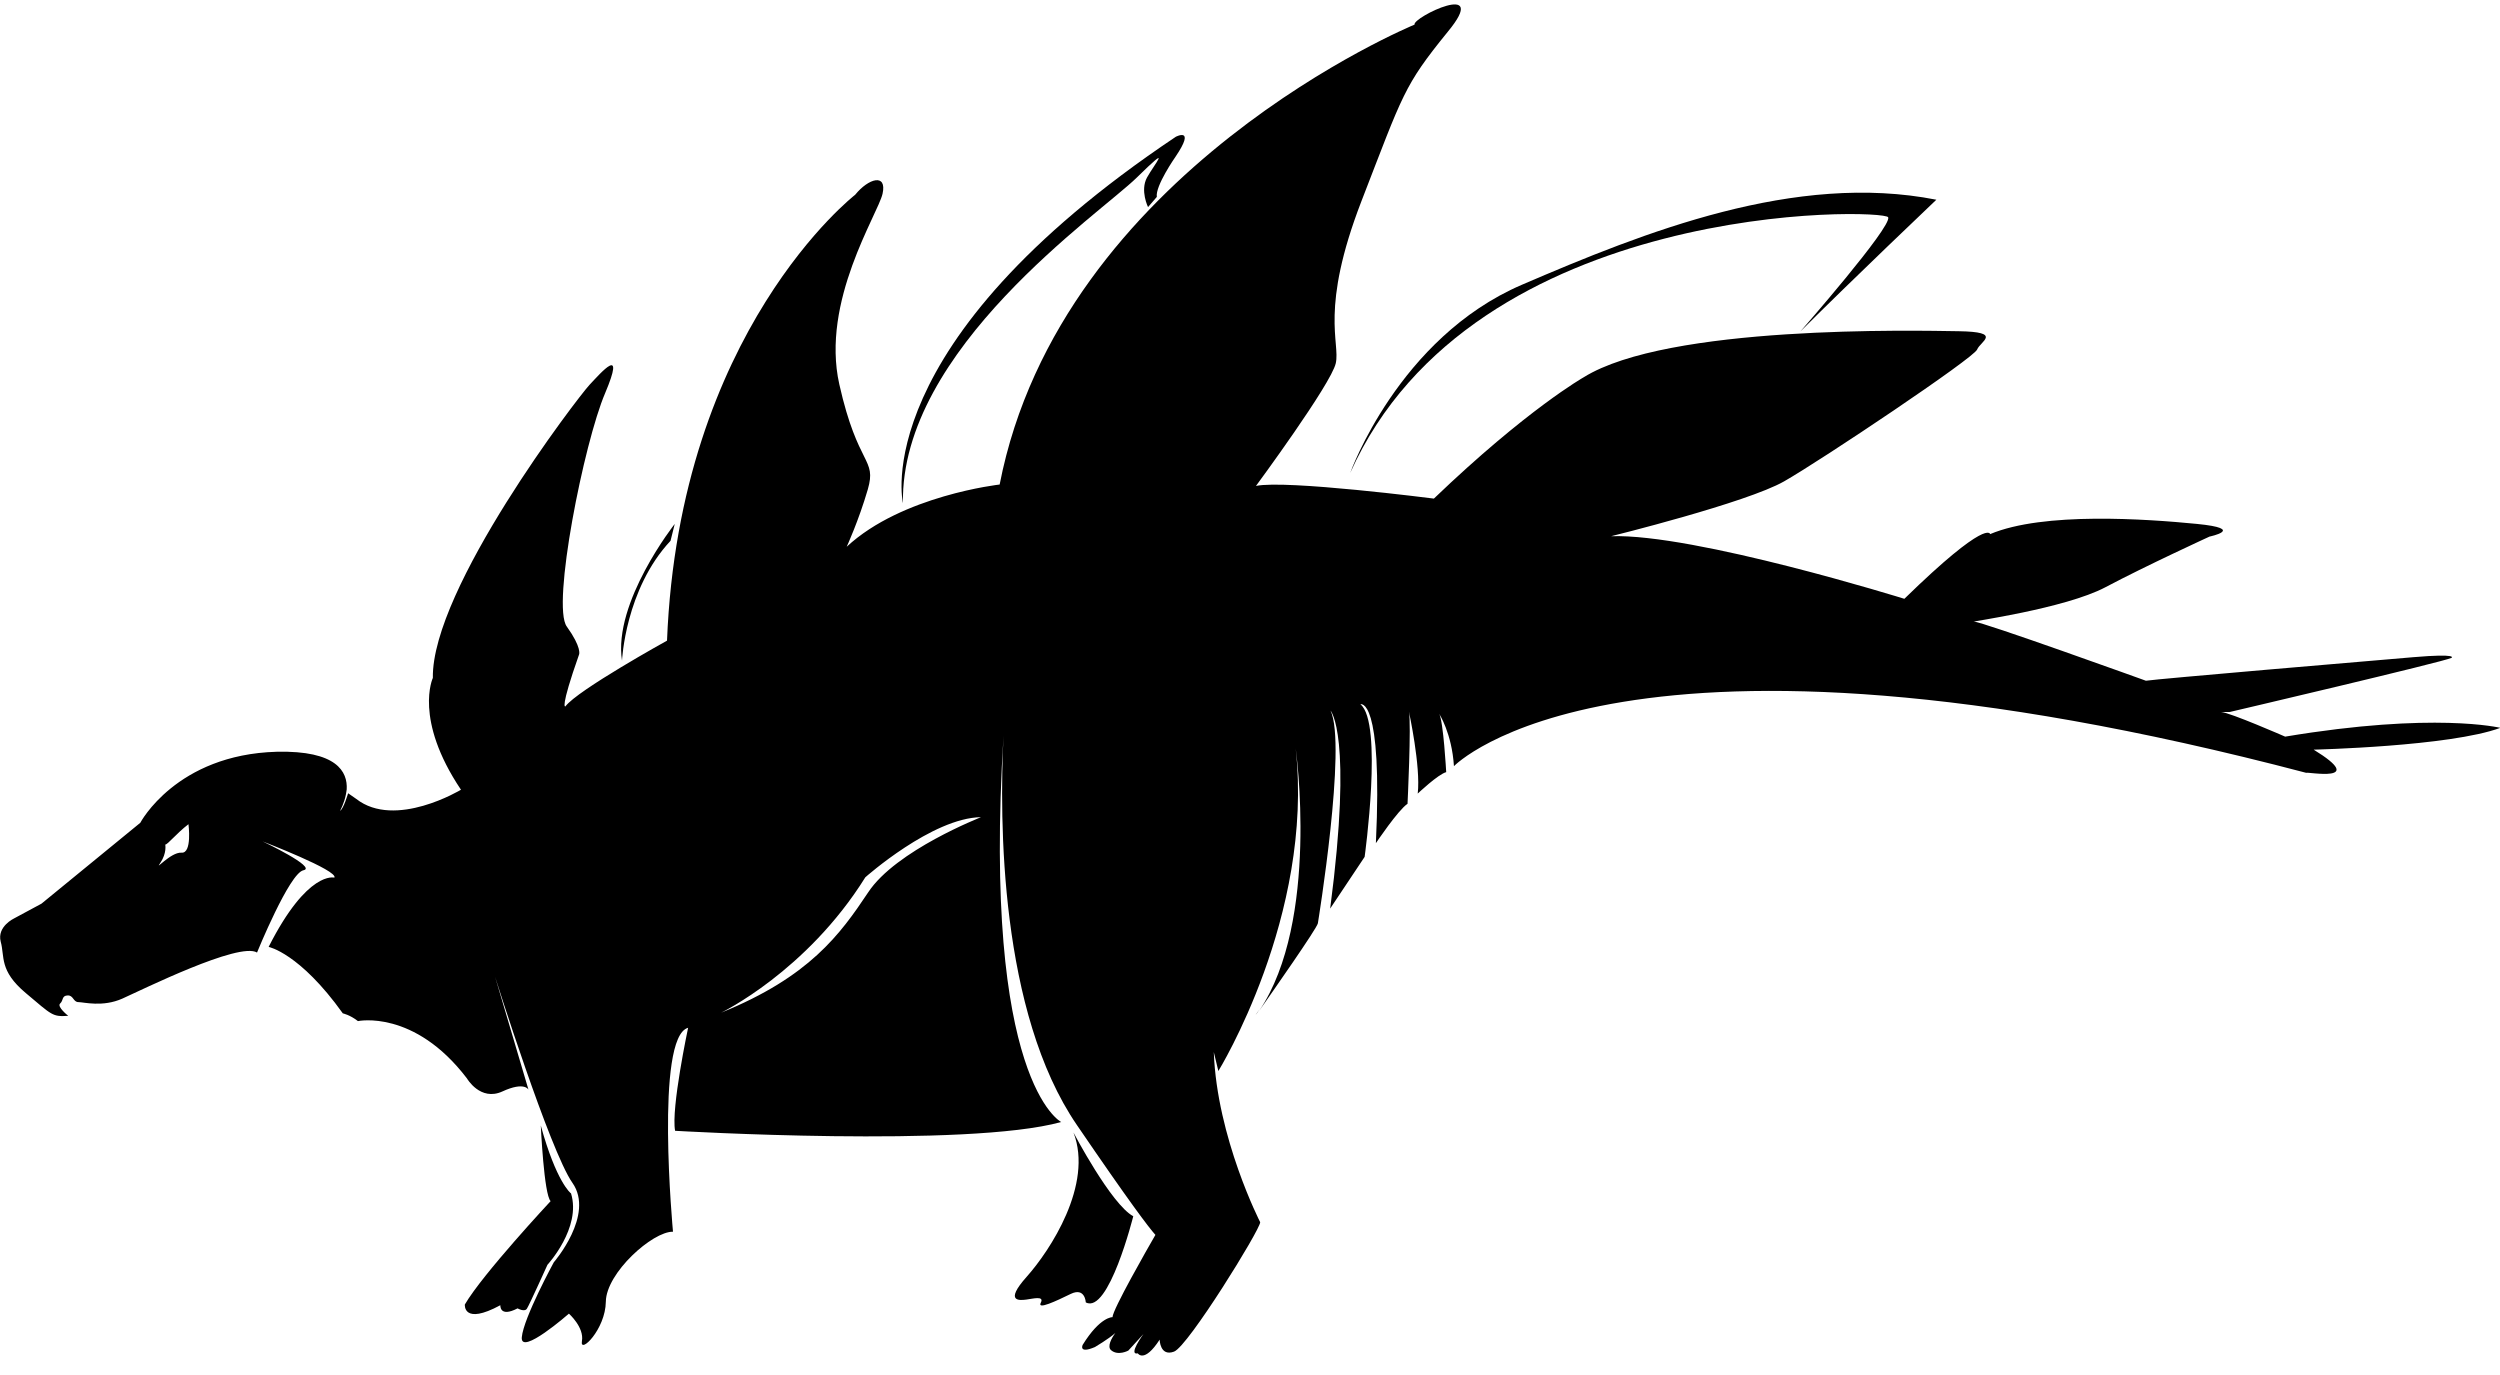 <svg version="1.1" id="Layer_1" xmlns="http://www.w3.org/2000/svg" xmlns:xlink="http://www.w3.org/1999/xlink" x="0px" y="0px"
	 viewBox="0 0 711 391" style="enable-background:new 0 0 711 391;" xml:space="preserve">
<path d="M191.9,149c0,0-17.6,22.3-15,38.9c0,0,0.9-20.3,13.8-34.1L191.9,149z"/>
<path d="M256.8,143.1c0,0-10.7-45.1,77.6-104.2c0,0,5.8-3-0.1,5.7c0,0-5.8,8.3-5.3,11.4l-2.5,2.9c0,0-2.3-4.7-0.3-8.4
	c2.1-3.8,7.6-10.3-2.9,0S256,99.4,256.8,143.1z"/>
<path d="M358.1,287.2c-0.6,0.9-1,1.4-1,1.4C357.5,288.2,357.8,287.7,358.1,287.2z"/>
<path d="M384,134.5c0,0,13.7-38.4,48.8-53.5s77.8-32.1,117.9-24.2c0,0-24.3,23.1-38.7,37.5c0,0,26.1-29.8,25-32.5
	C536,59.3,419,56.3,384,134.5z"/>
<path d="M153.8,320.1c0,0,0.9,19.7,2.8,21.5c0,0-19.4,20.8-24.4,29.4c0,0-0.6,6,10.1,0.2c0,0-0.3,3.6,4.9,0.9c0,0,2.1,1.2,2.7,0
	c0.7-1.1,5.8-12.4,5.8-12.4s9.7-10.5,6.7-20.3C162.3,339.4,158.2,336.1,153.8,320.1z"/>
<path d="M658,213.2c0,0,38.8-0.9,53.1-6.2c0,0-18.7-4.6-61.2,2.5c0,0-15.8-6.9-18.2-7c0.9,0,2.4,0,2.4,0s61-14.3,63.1-15.4
	c0,0,2.2-1.3-10.8-0.2c-13.1,1.1-73,6.2-76.1,6.7c0,0-47.1-17-48.9-16.8c-1.8,0.1,25.9-3.7,37.4-9.8c11.5-6.1,29.6-14.4,29.6-14.4
	s10.6-2.2-3.6-3.6c-14.3-1.4-43.6-3.5-58.8,2.9c0,0-0.7-4.7-24.4,18.4c0,0-59.7-18.6-83.4-17.8c0,0,38.5-9.5,49.2-15.6
	c10.7-6.1,54-35.1,54.9-37.5c0.9-2.3,7.4-5-5.2-5.2c-12.6-0.2-82.8-1.8-106.7,13.1c0,0-16.1,9.1-42.6,34.5c0,0-42.1-5.4-50.6-3.6
	c0,0,21.4-29,22.7-34.9c1.3-5.9-4.6-15.3,7.3-46.1c11.9-30.7,12-32.7,24.5-48.1C424.2-6,401.6,5,402.3,7c0,0-100.6,41.4-118,130.8
	c0,0-27.8,3.1-43.5,17.7c0,0,3.4-7.4,6-16.3c2.6-9-2.8-6.3-8.1-29.9c-5.3-23.6,11-48.4,12.3-54.2c1.3-5.9-4-4.4-7.8,0.3
	c0,0-50,38.7-53.5,126.8c0,0-25.5,14.1-28.9,18.7c0,0-1.7,1.1,3.9-14.8c0,0,0.8-1.9-3.5-7.9c-4.4-5.9,4.9-52.4,10.9-66.4
	c5.9-14-1.1-5.9-4.4-2.4c-3.3,3.5-45,58-44.6,83.4c0,0-5.5,11.7,8,31.8c0,0-18.7,11.3-29.8,2.6l-2.3-1.6c0,0-1.3,4.5-2.3,5
	c0,0,1.2-2.1,1.7-4.8c0.1-0.4,0.1-0.8,0.2-1.3c0.3-5-2.8-11.1-19.9-10.7C50.1,214.6,39.9,234,39.9,234l-28.1,23L4,261.2
	c0,0-4.9,2.3-3.8,6.6c1.2,4.3-0.5,8.2,7.1,14.6c7.6,6.4,7.6,6.8,12.1,6.5c0,0-3.3-2.6-2.3-3.5c1-0.9,0.4-2.2,2.1-2.3
	s1.6,1.9,3.1,1.9c1.5,0,6.9,1.5,12.5-1s33.2-16.2,38.3-13.1c0,0,9.2-22.6,13.2-23.4c4-0.8-11.6-8.2-11.6-8.2s21.6,8.3,20.4,10.3
	c0,0-7.6-2.2-18.7,19.7c0,0,8.8,1.7,21.1,18.9c0,0,2,0.4,4.3,2.2c0,0,16-3.4,31,16.3c0,0,3.8,6.6,10.1,3.7c6.3-2.9,7.4-0.5,7.4-0.5
	l-9.5-32.1c0,0,15.6,49.5,22,58.6c6.4,9.1-5.3,22.6-5.3,22.6s-8.6,15.8-9.1,21.3c-0.5,5.5,13.4-6.7,13.4-6.7s4.4,3.9,3.7,7.8
	c-0.7,3.9,6.7-3.3,6.8-11.2c0.1-8.2,13.3-20,19.1-19.9c0,0-5.2-55.4,4.3-58c0,0-4.9,23-3.7,29.3c0,0,83.2,4.9,109.8-2.5
	c0,0-22.5-11.3-16.4-109.8c-1.2,23.9-1.1,78.6,20.9,110.7c14.8,21.7,20.4,29.1,22.3,31.2c-2.2,3.8-12.2,21.3-12.2,23.4
	c0,0-3.5-0.2-8.5,7.9c0,0-1.2,2.6,3.5,0.6c0,0,3.9-2.3,5.8-4c-1.1,1.5-2.4,3.9-1.2,4.9c2,1.7,4.9,0.1,4.9,0.1l4.3-4.7
	c0,0-4.5,6.1-1.6,5.5c0,0,1.8,2.9,6.2-3.9c0,0,0.1,4.9,4.1,3.4c4-1.5,24.5-34.7,24.5-36.8c0,0-12.3-24-13.2-48.4l1.3,5.4
	c0,0,27.2-44.1,22-91.7c0,0,6.9,49-10.4,74.6c3.7-5.3,16.4-23.4,16.7-24.9c0,0,8.3-50.8,3.6-60.5c0,0,6.4,6.8-0.1,56.3l9.8-14.7
	c0,0,5.3-38.2-1.2-43.4c0,0,6.4-2.5,4.4,39.5c0,0,6.3-9.4,9-11.2c0,0,1.1-22.7,0.4-26.2c0,0,3.4,15.6,2.5,23.3c0,0,5.8-5.5,8.1-6.1
	c0,0-0.8-14.5-2-16.6c0,0,3.6,5.5,4.2,14.9c0,0,47.4-49.4,242.4,1.9C655.9,219.4,673.8,222.9,658,213.2z M51.6,242.5
	c-3.1-0.2-7.9,5.6-6,2.9c1.9-2.8,1.4-5.2,1.4-5.2c0.7,0,3.1-3.1,6.6-5.8C53.6,234.4,54.7,242.8,51.6,242.5z M246.9,253.8
	c-8,12-16.7,24-41.8,34.2c0,0,24.3-11.7,41-38.5c0,0,19-16.9,32.9-17.1C279.1,232.4,254.8,241.8,246.9,253.8z"/>
<path d="M305.3,322.1c0,0,10.7,20.4,17,23.8c0,0-7,28-13.5,24.5c0,0-0.2-4.4-4.3-2.4c-4.1,2-9.6,4.6-8.5,2.5
	c1.1-2.1-2.4-1.1-4.1-0.9s-6.5,0.9,0.1-6.5S311,336.9,305.3,322.1z"/>
</svg>
